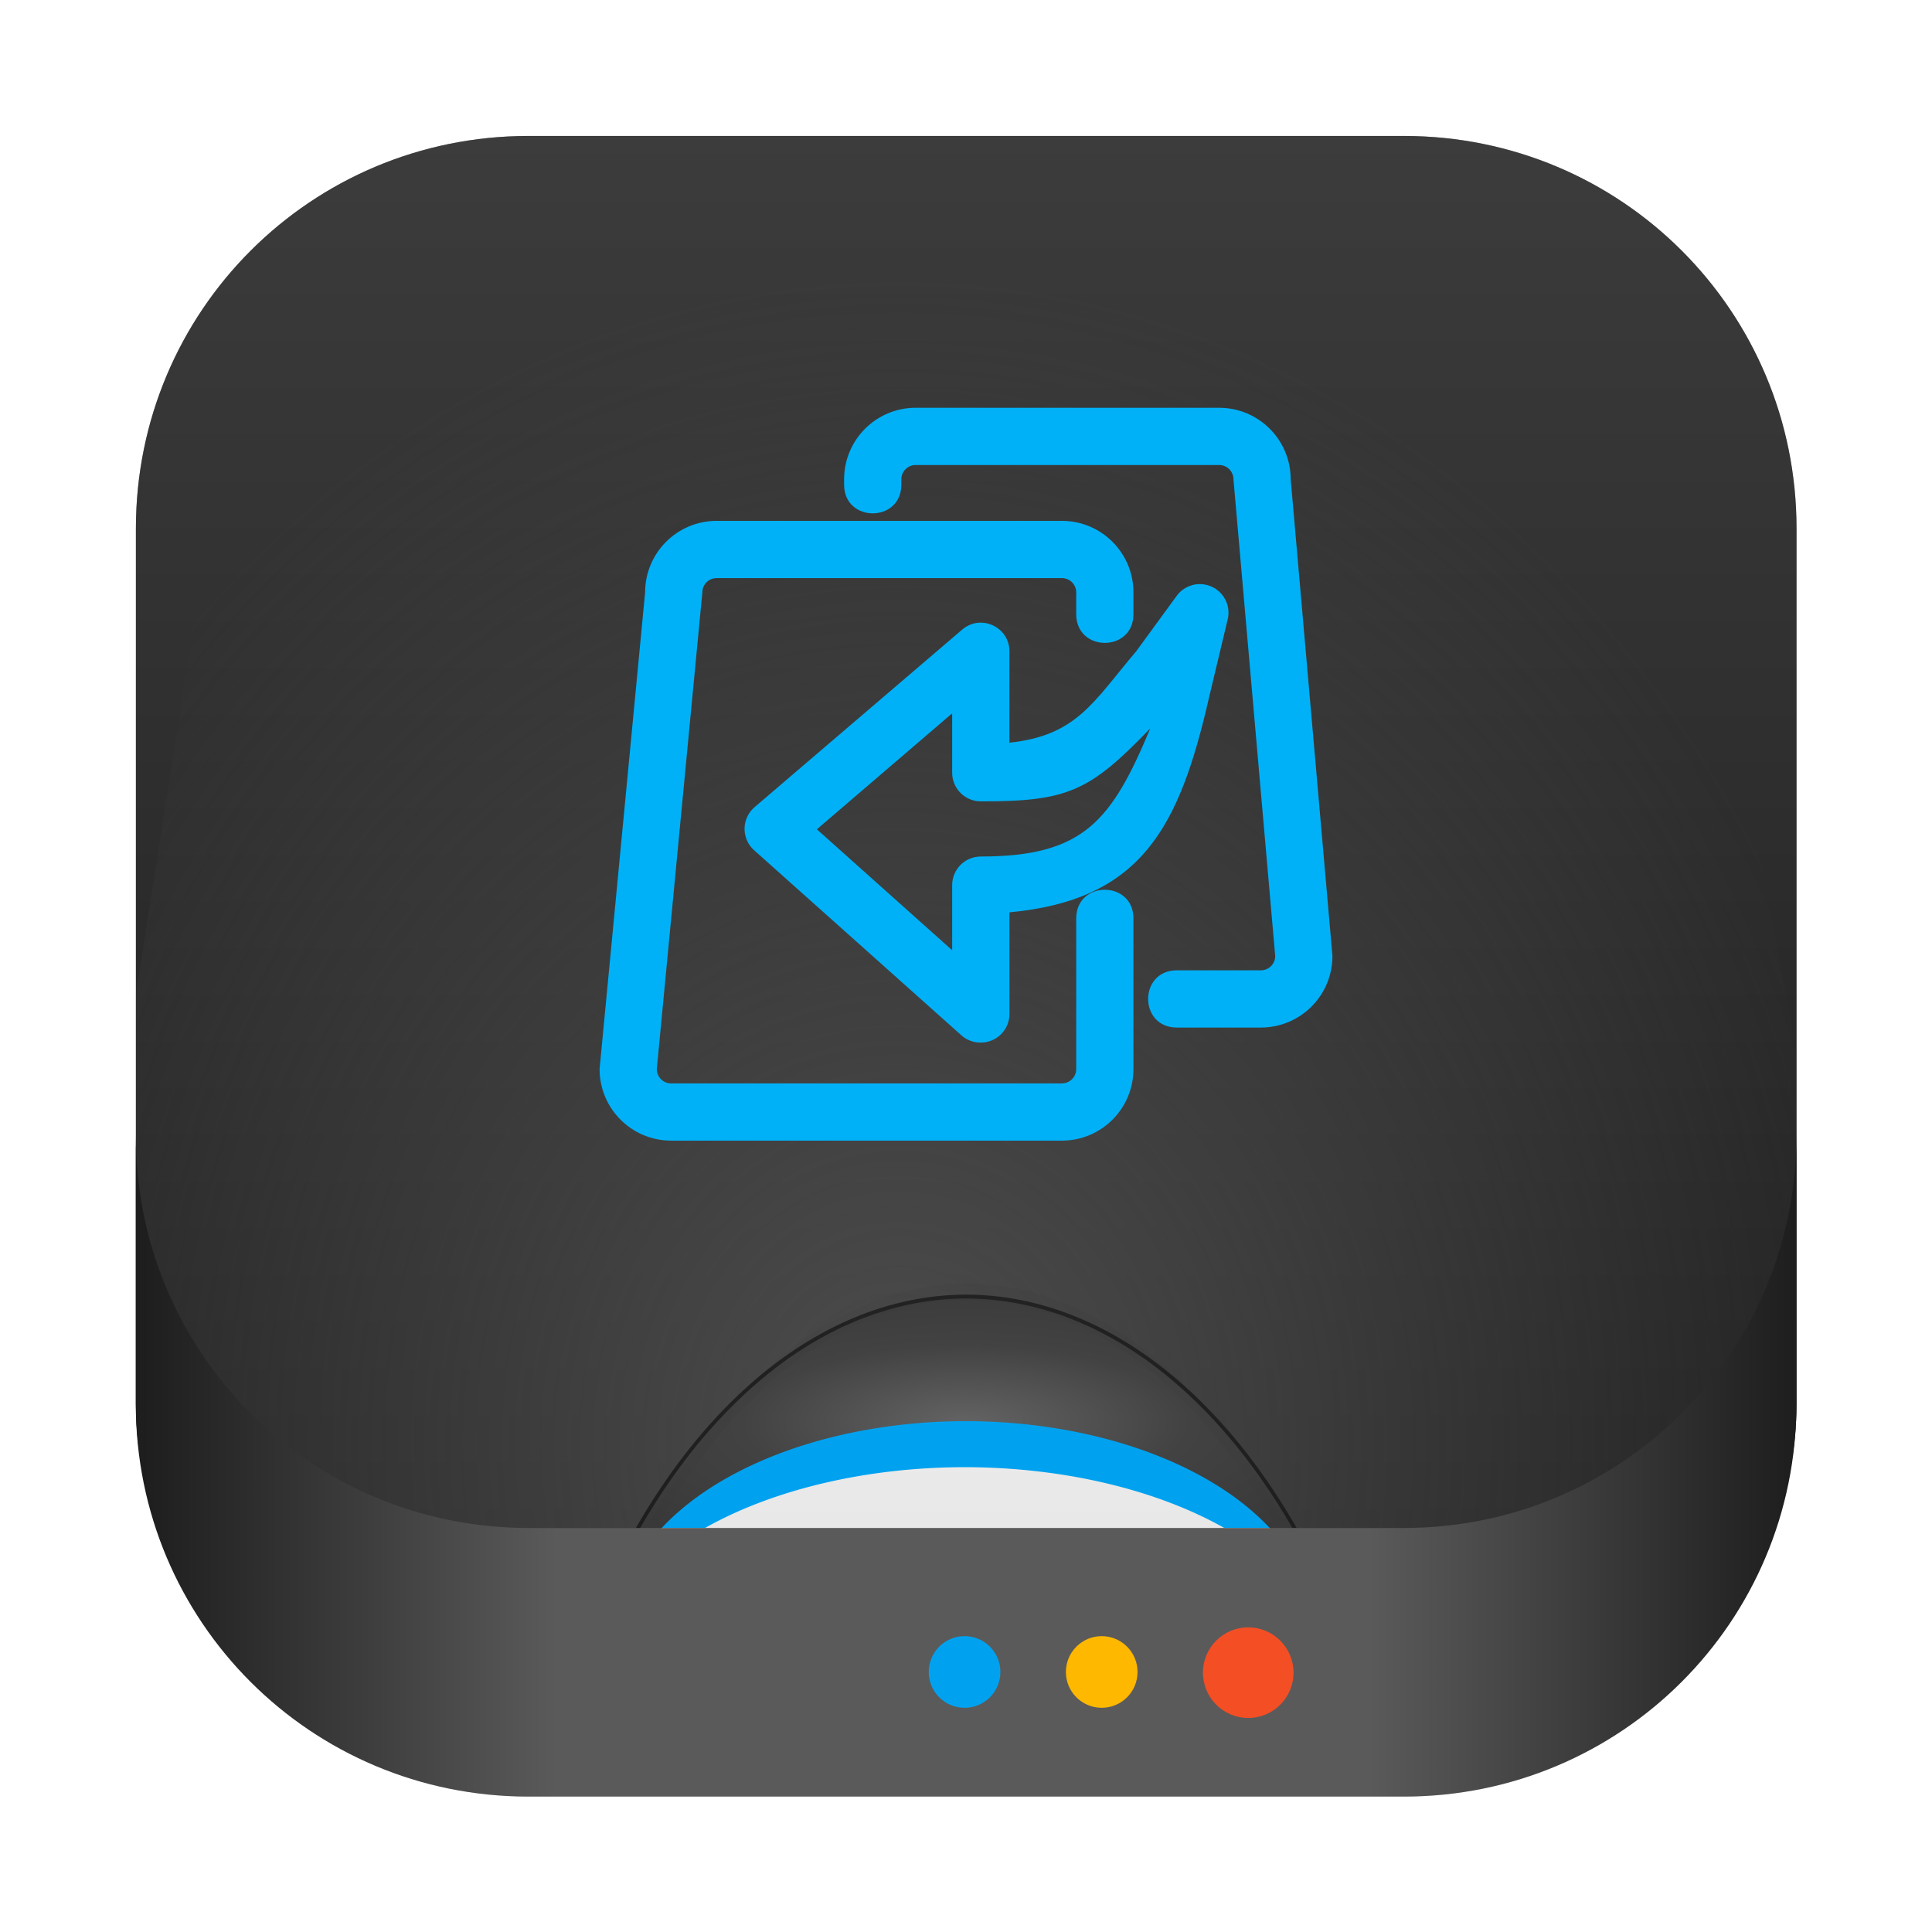 <?xml version="1.0" encoding="UTF-8" standalone="no"?>
<svg
   width="64"
   height="64"
   version="1.1"
   id="svg56"
   sodipodi:docname="preferences-system-backup.svg"
   inkscape:version="1.3.2 (091e20ef0f, 2023-11-25, custom)"
   xmlns:inkscape="http://www.inkscape.org/namespaces/inkscape"
   xmlns:sodipodi="http://sodipodi.sourceforge.net/DTD/sodipodi-0.dtd"
   xmlns:xlink="http://www.w3.org/1999/xlink"
   xmlns="http://www.w3.org/2000/svg"
   xmlns:svg="http://www.w3.org/2000/svg">
  <defs
     id="defs60">
    <filter
       color-interpolation-filters="sRGB"
       height="1.121"
       width="1.119"
       y="-0.061"
       x="-0.059"
       id="e">
      <feGaussianBlur
         id="feGaussianBlur970"
         stdDeviation="1.338" />
    </filter>
    <linearGradient
       xlink:href="#linearGradient856"
       gradientUnits="userSpaceOnUse"
       y2="13.917"
       y1="13.917"
       x2="15.693"
       x1="1.24"
       id="linearGradient2168" />
    <linearGradient
       gradientUnits="userSpaceOnUse"
       gradientTransform="translate(75.14,-0.974)"
       y2="17.198"
       y1="6.98"
       x2="-58.736"
       x1="-73.361"
       id="linearGradient856">
      <stop
         id="stop973-6"
         offset="0"
         stop-color="#3c3c3c" />
      <stop
         id="stop975-7"
         offset="1"
         stop-color="#1e1e1e" />
    </linearGradient>
    <filter
       color-interpolation-filters="sRGB"
       height="1.352"
       width="1.04"
       y="-0.176"
       x="-0.02"
       id="m">
      <feGaussianBlur
         id="feGaussianBlur964"
         stdDeviation="0.44" />
    </filter>
    <linearGradient
       gradientUnits="userSpaceOnUse"
       y2="49"
       y1="49"
       x2="43.331"
       x1="20.388"
       id="linearGradient2176">
      <stop
         id="stop984"
         offset="0" />
      <stop
         id="stop986"
         offset="1"
         stop-opacity="0" />
    </linearGradient>
    <filter
       color-interpolation-filters="sRGB"
       height="1.848"
       width="1.173"
       y="-0.424"
       x="-0.087"
       id="j">
      <feGaussianBlur
         id="feGaussianBlur953"
         stdDeviation="0.707" />
    </filter>
    <filter
       color-interpolation-filters="sRGB"
       height="1.848"
       width="1.173"
       y="-0.424"
       x="-0.087"
       id="filter573">
      <feGaussianBlur
         id="feGaussianBlur571"
         stdDeviation="0.707" />
    </filter>
    <radialGradient
       gradientUnits="userSpaceOnUse"
       gradientTransform="matrix(0.374,1.4135e-7,-4.447e-8,0.13,-3.495,5.725)"
       r="9.909"
       cy="53.196"
       cx="32"
       id="g">
      <stop
         id="stop946"
         offset="0"
         stop-color="#636363" />
      <stop
         id="stop948"
         offset=".473"
         stop-color="#424242" />
      <stop
         id="stop950"
         offset="1"
         stop-color="#373737" />
    </radialGradient>
    <linearGradient
       xlink:href="#linearGradient856"
       gradientUnits="userSpaceOnUse"
       y2="13.432"
       y1="1.256"
       x2="8.321"
       x1="8.321"
       id="linearGradient952" />
    <filter
       color-interpolation-filters="sRGB"
       height="1.22"
       width="1.083"
       y="-0.11"
       x="-0.041"
       id="k">
      <feGaussianBlur
         id="feGaussianBlur967"
         stdDeviation="0.341" />
    </filter>
    <linearGradient
       gradientUnits="userSpaceOnUse"
       y2="14.552"
       y1="14.552"
       x2="15.069"
       x1="1.865"
       id="linearGradient2136">
      <stop
         id="stop978-5"
         offset="0" />
      <stop
         id="stop980-3"
         offset="1"
         stop-opacity="0" />
    </linearGradient>
    <filter
       color-interpolation-filters="sRGB"
       height="1.476"
       width="1.04"
       y="-0.238"
       x="-0.02"
       id="n">
      <feGaussianBlur
         id="feGaussianBlur961"
         stdDeviation="0.105" />
    </filter>
    <radialGradient
       gradientUnits="userSpaceOnUse"
       gradientTransform="matrix(1.111,4.7498e-8,-5.5414e-8,1.297,-0.884,-5.224)"
       r="7.142"
       cy="13.903"
       cx="7.937"
       id="d">
      <stop
         id="stop956-3"
         offset="0"
         stop-color="#4d4d4d" />
      <stop
         id="stop958"
         offset="1"
         stop-opacity="0"
         stop-color="#4d4d4d" />
    </radialGradient>
    <filter
       id="filter861-3"
       x="-0.027"
       y="-0.027"
       width="1.054"
       height="1.054"
       color-interpolation-filters="sRGB">
      <feGaussianBlur
         stdDeviation="0.164"
         id="feGaussianBlur1" />
    </filter>
    <linearGradient
       id="linearGradient2266"
       x1="32.16"
       x2="32.16"
       y1="59.339"
       y2="43.091"
       gradientTransform="matrix(0.265,0,0,0.265,-4.214,7.833)"
       gradientUnits="userSpaceOnUse">
      <stop
         stop-color="#e1e1e1"
         offset="0"
         id="stop1" />
      <stop
         stop-color="#eee"
         offset="1"
         id="stop2-3" />
    </linearGradient>
    <filter
       id="j-3"
       x="-0.087"
       y="-0.424"
       width="1.173"
       height="1.848"
       color-interpolation-filters="sRGB">
      <feGaussianBlur
         stdDeviation="0.707"
         id="feGaussianBlur2" />
    </filter>
    <radialGradient
       id="radialGradient2258"
       cx="32"
       cy="53.196"
       r="9.909"
       gradientTransform="matrix(0.419,1.5847e-7,-4.9858e-8,0.146,-9.159,12.532)"
       gradientUnits="userSpaceOnUse">
      <stop
         stop-color="#636363"
         offset="0"
         id="stop3" />
      <stop
         stop-color="#424242"
         offset=".473"
         id="stop4-6" />
      <stop
         stop-color="#373737"
         offset="1"
         id="stop5" />
    </radialGradient>
    <linearGradient
       id="linearGradient12292"
       x1="8.351"
       x2="8.351"
       y1="1.566"
       y2="13.85"
       gradientTransform="translate(-4.214,7.409)"
       gradientUnits="userSpaceOnUse">
      <stop
         stop-color="#3c3c3c"
         offset="0"
         id="stop6" />
      <stop
         stop-color="#1e1e1e"
         offset="1"
         id="stop7-7" />
    </linearGradient>
    <radialGradient
       id="radialGradient2140"
       cx="7.937"
       cy="13.903"
       r="7.142"
       gradientTransform="matrix(1.228,5.2486e-8,-6.1234e-8,1.433,-6.08,0.547)"
       gradientUnits="userSpaceOnUse">
      <stop
         stop-color="#4d4d4d"
         offset="0"
         id="stop8" />
      <stop
         stop-color="#4d4d4d"
         stop-opacity="0"
         offset="1"
         id="stop9-5" />
    </radialGradient>
    <filter
       id="k-1"
       x="-0.041"
       y="-0.11"
       width="1.083"
       height="1.22"
       color-interpolation-filters="sRGB">
      <feGaussianBlur
         stdDeviation="0.341"
         id="feGaussianBlur9" />
    </filter>
    <linearGradient
       id="linearGradient3010"
       x1="-17.668"
       x2="-3.191"
       y1="14.068"
       y2="14.068"
       gradientTransform="translate(14.704,7.833)"
       gradientUnits="userSpaceOnUse">
      <stop
         stop-color="#1e1e1e"
         offset="0"
         id="stop10" />
      <stop
         stop-color="#3c3c3c"
         offset=".13"
         id="stop11" />
      <stop
         stop-color="#5a5a5a"
         offset=".25"
         id="stop12" />
      <stop
         stop-color="#5a5a5a"
         offset=".742"
         id="stop13" />
      <stop
         stop-color="#3c3c3c"
         offset=".872"
         id="stop14" />
      <stop
         stop-color="#1e1e1e"
         offset="1"
         id="stop15" />
    </linearGradient>
    <linearGradient
       id="linearGradient1191"
       x1="86.638"
       x2="86.638"
       y1="43.739"
       y2="21.347"
       gradientTransform="matrix(1.071,0,0,1.071,-34.966,-76.303)"
       gradientUnits="userSpaceOnUse">
      <stop
         stop-color="#464646"
         offset="0"
         id="stop16" />
      <stop
         stop-color="#252525"
         offset="1"
         id="stop17" />
    </linearGradient>
    <linearGradient
       id="linearGradient1195"
       x1="46"
       x2="46"
       y1="55"
       y2="36"
       gradientTransform="matrix(0.789,0,0,0.789,21.617,5.077)"
       gradientUnits="userSpaceOnUse">
      <stop
         stop-color="#3889e9"
         offset="0"
         id="stop18" />
      <stop
         stop-color="#5ea5fb"
         offset="1"
         id="stop19" />
    </linearGradient>
  </defs>
  <sodipodi:namedview
     id="namedview58"
     pagecolor="#ffffff"
     bordercolor="#999999"
     borderopacity="1"
     inkscape:showpageshadow="0"
     inkscape:pageopacity="0"
     inkscape:pagecheckerboard="0"
     inkscape:deskcolor="#d1d1d1"
     showgrid="false"
     inkscape:zoom="4.4746601"
     inkscape:cx="2.6817679"
     inkscape:cy="42.014364"
     inkscape:window-width="1920"
     inkscape:window-height="995"
     inkscape:window-x="0"
     inkscape:window-y="0"
     inkscape:window-maximized="1"
     inkscape:current-layer="svg56" />
  <linearGradient
     id="a">
    <stop
       stop-color="#292c2f"
       offset="0"
       id="stop2" />
    <stop
       stop-opacity="0"
       offset="1"
       id="stop4" />
  </linearGradient>
  <linearGradient
     id="b"
     x1="388.42"
     x2="388.42"
     y1="557.8"
     y2="505.8"
     gradientTransform="matrix(.587 0 0 .538 -271.92 -233.34)"
     gradientUnits="userSpaceOnUse">
    <stop
       stop-color="#7f8c8d"
       offset="0"
       id="stop7" />
    <stop
       stop-color="#afb0b3"
       offset="1"
       id="stop9" />
  </linearGradient>
  <g
     transform="matrix(3.78,0,0,3.78,15.929,-29.607)"
     id="g29">
    <g
       stroke-opacity="0.953"
       id="g20">
      <rect
         transform="translate(-4.214,7.409)"
         x="1.19"
         y="1.615"
         width="14.552"
         height="14.552"
         ry="3.44"
         filter="url(#filter861-3)"
         opacity="0.3"
         stroke-width="0.083"
         id="rect19" />
      <path
         d="m -2.829,21.238 h 4.216 c 0.185,-0.322 0.388,-0.61 0.607,-0.86 0.218,-0.25 0.451,-0.463 0.695,-0.636 0.244,-0.173 0.499,-0.305 0.761,-0.394 0.262,-0.089 0.531,-0.136 0.803,-0.136 0.272,5.56e-4 0.541,0.047 0.804,0.136 0.262,0.089 0.517,0.222 0.761,0.394 0.244,0.173 0.477,0.385 0.696,0.636 0.218,0.25 0.422,0.538 0.607,0.86 h 4.214 c 0.117,-0.347 0.195,-0.713 0.195,-1.101 v -7.673 c 0,-1.905 -1.534,-3.44 -3.44,-3.44 h -7.673 c -1.905,0 -3.44,1.534 -3.44,3.44 v 7.673 c 0,0.388 0.078,0.754 0.195,1.101 z"
         fill="#b2b2b2"
         stroke-width="0.083"
         id="path19" />
      <path
         d="m -2.829,21.238 c 0.459,1.359 1.727,2.339 3.245,2.339 h 7.673 c 1.518,0 2.786,-0.98 3.245,-2.339 H 7.119 C 6.935,20.916 6.731,20.628 6.513,20.378 6.294,20.127 6.061,19.915 5.817,19.742 5.573,19.569 5.318,19.437 5.056,19.348 4.794,19.258 4.525,19.212 4.252,19.212 3.98,19.213 3.711,19.259 3.449,19.348 3.187,19.438 2.933,19.57 2.689,19.742 2.445,19.915 2.212,20.128 1.994,20.378 1.775,20.628 1.572,20.916 1.387,21.238 Z"
         fill="url(#linearGradient2266)"
         stroke-width="0.083"
         id="path20"
         style="fill:url(#linearGradient2266)" />
    </g>
    <path
       transform="matrix(0.313,0,0,0.313,-5.729,5.259)"
       d="m 31.855,47 a 10.294,5.798 0 0 0 -9.771,4 h 2.502 A 10.294,5.798 0 0 1 31.855,49.301 10.294,5.798 0 0 1 39.113,51 h 2.522 A 10.294,5.798 0 0 0 31.855,47 Z"
       fill="#00a2ef"
       fill-rule="evenodd"
       filter="url(#j-3)"
       style="paint-order:stroke fill markers"
       id="path21" />
    <path
       d="m 4.251,19.031 a 4.012,6.874 0 0 0 -2.939,2.206 h 0.26 a 3.054,1.826 0 0 1 2.679,-0.95 3.054,1.826 0 0 1 2.675,0.95 H 7.192 A 4.012,6.874 0 0 0 4.251,19.031 Z"
       fill="url(#radialGradient2258)"
       stroke-width="1.121"
       id="path22"
       style="fill:url(#radialGradient2258)" />
    <path
       d="m -2.829,21.238 h 4.216 c 0.185,-0.322 0.388,-0.61 0.607,-0.86 0.218,-0.25 0.451,-0.463 0.695,-0.636 0.244,-0.173 0.499,-0.305 0.761,-0.394 0.262,-0.089 0.531,-0.136 0.803,-0.136 0.272,5.56e-4 0.541,0.047 0.804,0.136 0.262,0.089 0.517,0.222 0.761,0.394 0.244,0.173 0.477,0.385 0.696,0.636 0.218,0.25 0.422,0.538 0.607,0.86 h 4.214 c 0.117,-0.347 0.195,-0.713 0.195,-1.101 v -7.673 c 0,-1.905 -1.534,-3.44 -3.44,-3.44 h -7.673 c -1.905,0 -3.44,1.534 -3.44,3.44 v 7.673 c 0,0.388 0.078,0.754 0.195,1.101 z"
       fill="url(#linearGradient12292)"
       stroke-opacity="0.953"
       stroke-width="0.083"
       id="path23"
       style="fill:url(#linearGradient12292)" />
    <path
       d="m 0.416,9.024 c -0.945,0 -1.798,0.378 -2.418,0.991 l -1.021,6.53 v 3.591 c 0,0.384 0.077,0.746 0.192,1.09 h 4.188 a 3.954,6.383 0 0 1 2.896,-2.048 3.954,6.383 0 0 1 2.898,2.048 h 4.186 c 0.115,-0.344 0.192,-0.706 0.192,-1.09 v -3.07 L 10.21,9.756 C 9.626,9.299 8.892,9.024 8.089,9.024 Z"
       fill="url(#radialGradient2140)"
       stroke-width="1.105"
       id="path24"
       style="fill:url(#radialGradient2140)" />
    <path
       transform="matrix(0.279,0,0,0.279,-4.669,6.93)"
       d="m 32,43.549 a 13.526,23.175 0 0 0 -9.906,7.438 h 0.297 a 13.526,23.175 0 0 1 9.609,-6.92 13.526,23.175 0 0 1 9.604,6.92 h 0.309 a 13.526,23.175 0 0 0 -9.912,-7.438 z"
       filter="url(#k-1)"
       opacity="0.15"
       stroke-width="3.78"
       id="path25" />
    <path
       d="m -3.024,17.783 v 2.354 c 0,1.905 1.534,3.44 3.44,3.44 h 7.673 c 1.905,0 3.44,-1.534 3.44,-3.44 V 17.783 c 0,1.905 -1.534,3.44 -3.44,3.44 h -7.673 c -1.905,0 -3.44,-1.534 -3.44,-3.44 z"
       fill="url(#linearGradient3010)"
       stroke-linecap="round"
       stroke-width="0.515"
       id="path26"
       style="fill:url(#linearGradient3010)" />
    <g
       fill-rule="evenodd"
       id="g28">
      <circle
         cx="6.725"
         cy="22.491"
         r="0.397"
         fill="#f44e24"
         style="paint-order:stroke fill markers"
         id="circle26" />
      <circle
         cx="5.441"
         cy="22.485"
         r="0.314"
         fill="#ffb800"
         stroke-width="0.792"
         style="paint-order:stroke fill markers"
         id="circle27" />
      <circle
         cx="4.239"
         cy="22.485"
         r="0.314"
         fill="#00a2ef"
         stroke-width="0.792"
         style="paint-order:stroke fill markers"
         id="circle28" />
    </g>
  </g>
  <path
     id="path2332"
     d="m 30.331,13.508 c -1.309,8.92e-4 -2.369,1.062 -2.369,2.371 v 0.189 c 0.014,1.25 1.882,1.25 1.896,0 v -0.189 c -2.53e-4,-0.261 0.211,-0.474 0.473,-0.475 h 10.054 c 0.262,-2.54e-4 0.475,0.212 0.475,0.475 l 1.383,15.789 c 2.53e-4,0.262 -0.212,0.475 -0.475,0.475 h -2.797 c -1.25,0.014 -1.25,1.882 0,1.896 h 2.797 c 1.31,1.87e-4 2.371,-1.061 2.371,-2.371 L 42.756,15.879 c 1.87e-4,-1.31 -1.061,-2.371 -2.371,-2.371 z m -6.59,3.746 c -1.31,-1.87e-4 -2.371,1.061 -2.371,2.371 l -1.508,15.789 c -1.87e-4,1.31 1.061,2.371 2.371,2.371 h 12.945 c 1.309,-8.92e-4 2.369,-1.062 2.369,-2.371 v -5.002 c -0.014,-1.25 -1.882,-1.25 -1.896,0 v 5.002 c 2.54e-4,0.261 -0.211,0.474 -0.473,0.475 H 22.232 c -0.262,2.54e-4 -0.475,-0.212 -0.475,-0.475 L 23.266,19.625 c -2.53e-4,-0.262 0.212,-0.475 0.475,-0.475 h 11.437 c 0.261,8.24e-4 0.473,0.213 0.473,0.475 v 0.734 c 0.014,1.25 1.882,1.25 1.896,0 V 19.625 c 1.87e-4,-1.309 -1.06,-2.37 -2.369,-2.371 z m 16.118,2.102 c -0.328,-0.04 -0.652,0.093 -0.857,0.352 l -1.359,1.86 c -1.443,1.708 -1.981,2.795 -4.204,3.035 v -3.035 c -0.007,-0.807 -0.954,-1.237 -1.566,-0.711 l -6.875,5.879 c -0.435,0.371 -0.446,1.039 -0.023,1.424 l 6.875,6.139 c 0.176,0.156 0.405,0.241 0.641,0.238 0.524,5.07e-4 0.95,-0.425 0.949,-0.949 v -3.365 c 4.379,-0.411 5.624,-2.814 6.607,-7.101 l 0.617,-2.584 c 0.146,-0.556 -0.232,-1.112 -0.803,-1.182 z m -1.754,4.772 c -1.28,3.058 -2.202,4.245 -5.616,4.245 -0.523,5.71e-4 -0.947,0.424 -0.947,0.947 v 2.158 l -4.482,-4.006 4.482,-3.842 v 1.969 c 5.72e-4,0.523 0.424,0.947 0.947,0.947 2.889,0.006 3.613,-0.337 5.616,-2.418 z"
     sodipodi:nodetypes="ccccccccccccccccccccccccccccccccccccccccccccccccccccccccccccccc"
     style="fill:#00b1f7;fill-opacity:1" />
</svg>
